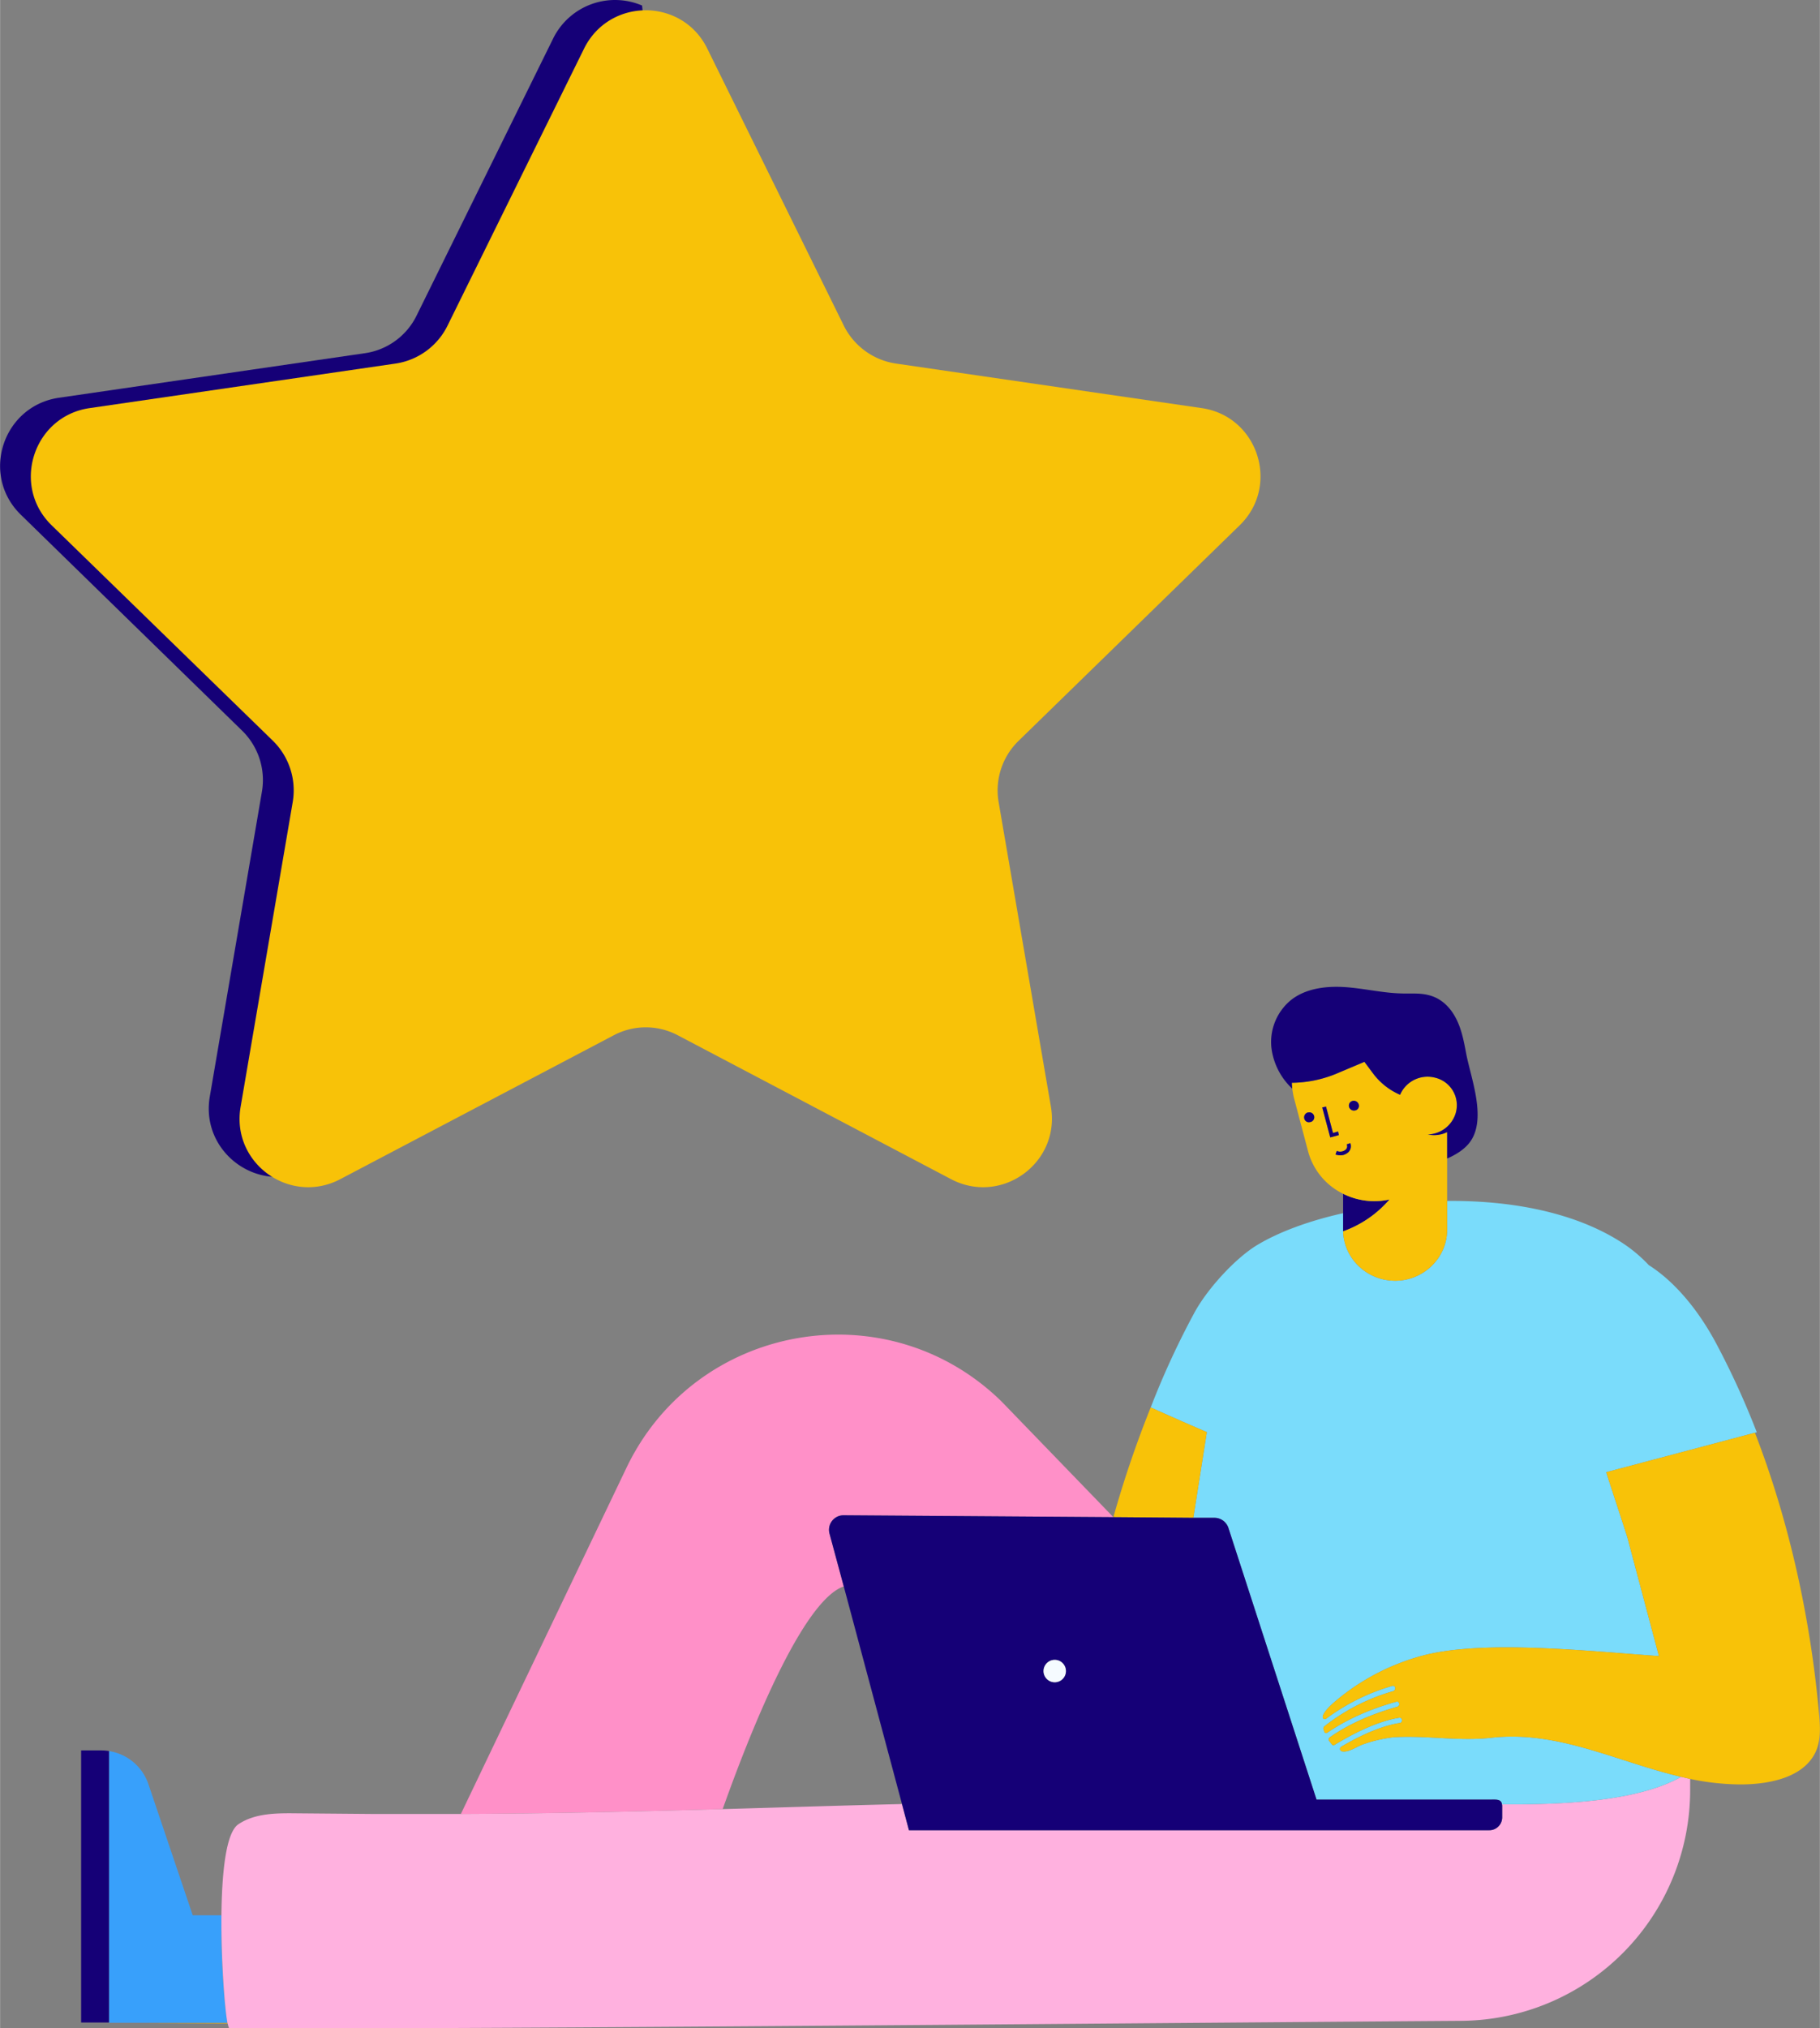 <svg xmlns="http://www.w3.org/2000/svg" width="862.6" height="960.7" viewBox="-0.013 -0.022 862.62 960.822" style=""><rect x="-0.013" y="-0.022" width="862.62" height="960.822" fill="#808080" stroke="none"/><g><title>rating58_244474006</title><g data-name="Layer 2"><path d="M282.6 483.1c6.9-21.4 13.7-42.8 19.5-64.5 11.1-41.5 15.8-82.4 15.7-125.3-.3-97.1-4-194.1-13.5-290.7a32.7 32.7 0 0 0-42.1 15.5l-64.8 131.4a32.4 32.4 0 0 1-24.5 17.8l-145 21.1c-26.7 3.9-37.4 36.7-18 55.5l104.9 102.3a32.7 32.7 0 0 1 9.3 28.8L99.4 519.4c-4.6 26.6 23.3 46.9 47.2 34.3l129.7-68.1a28.5 28.5 0 0 1 6.3-2.5z" fill="#150077"></path><path d="M569.5 193.3l-144.9-21.1a33 33 0 0 1-24.6-17.8L335.2 23c-11.9-24.2-46.4-24.2-58.4 0L212 154.4a32.8 32.8 0 0 1-24.5 17.8l-145 21.1c-26.7 3.8-37.4 36.7-18.1 55.5l105 102.2a32.9 32.9 0 0 1 9.3 28.9L114 524.3c-4.6 26.6 23.3 46.8 47.2 34.3l129.7-68.2a32.5 32.5 0 0 1 30.3 0l129.6 68.2c23.9 12.5 51.8-7.7 47.3-34.3l-24.8-144.4a32.7 32.7 0 0 1 9.4-28.9l104.9-102.2c19.3-18.8 8.6-51.7-18.1-55.5z" fill="#f8c208"></path><path d="M68.5 958.3l39.4.2c0-.1-.1-.1-.1-.2z" fill="#f8c208"></path><path d="M104.9 907.3H91.3l-21-62.1a23.5 23.5 0 0 0-18.7-15.7v128.7h56.2c-1.4-6.8-3.2-29.5-2.9-50.9z" fill="#38a0fb"></path><path d="M47.9 829.2h-9.5v128.9h13.2V829.5a22.2 22.2 0 0 0-3.7-.3z" fill="#150077"></path><path d="M399.9 751.5l-6.7-24.8a6.9 6.9 0 0 1 6.7-8.9l127.8.9-53.1-54.9c-54.4-53.1-144.9-37-177.7 31.5l-78.5 164c44.8-.2 84.8-1.2 124.1-2.3 18.6-52.2 40.6-99.8 57.4-105.5z" fill="#ff90c8"></path><path d="M711.9 854.7c0 .2.1.4.1.7v5.5a6.1 6.1 0 0 1-6.2 6.1h-275l-3.3-12.4c-29 .7-56.8 1.6-85 2.4-39.3 1.1-79.3 2.1-124.1 2.3h-42.3L141 859c-9.7-.1-20.1-.2-28.1 5.2-5.9 4-7.8 23.1-8 43.2s1.5 44.1 2.9 51.1c0 .1.1.1.1.2s.5 2.1.7 2.1h59.1c105.8 0 369.3-2.4 524.9-3.5a109.3 109.3 0 0 0 108.5-109.4v-5.2l-4.3-1c-21 11.9-57.1 13.2-84.9 13z" fill="#ffb1df"></path><path d="M565.6 719h10.2a7 7 0 0 1 6.4 4.7L624 852.5h81.8c3.2 0 5.7-.4 6.1 2.2 27.8.2 63.9-1.1 84.9-13-30.4-7.1-58.2-22.1-90-18.5-15 1.7-30.3-1.1-45.4-.3h-.5a66.2 66.2 0 0 0-14.5 3.3c-3.2 1-7.2 4.2-10.5 3.4a1.2 1.2 0 0 1-.1-2.2c8.5-5 18.6-9.8 27.7-11.2a1.2 1.2 0 0 0 1-1.4 1.1 1.1 0 0 0-1.2-1.1c-10.2 1.6-21.6 7.3-30.8 12.9a.9.9 0 0 1-1.2-.2l-1.3-1.7a1.2 1.2 0 0 1 .3-1.7c8.8-6.2 19.4-10.9 32-14.5a1.3 1.3 0 0 0 .9-1.5c-.2-.7-.7-1.1-1.3-.9-12.9 3.6-23.7 8.5-32.8 14.7a.9.9 0 0 1-1.4-.4c-.1-.5-.3-.8-.4-1.2a1.4 1.4 0 0 1 .4-1.4 94.9 94.9 0 0 1 32.7-16.7 1.5 1.5 0 0 0 .9-1.6 1.1 1.1 0 0 0-1.3-.9 98.7 98.7 0 0 0-31.5 15.6 1 1 0 0 1-1.5-1.2v-.2c.6-2 3.7-5 5-6.1a106.3 106.3 0 0 1 32.3-19.2 102.4 102.4 0 0 1 10.3-3.3c28.7-7.5 78.9-2 111.7.3l-15-56.4c-3.3-10.3-6.7-20.5-10-30.7l70.5-18.7.9-.2-.4-1a384.4 384.4 0 0 0-18.8-41c-8.9-16.7-20.3-29.8-32-37.2a68.9 68.9 0 0 0-14.4-11.7c-22.2-13.7-51.9-19-81.2-18.7v13.7c0 13.2-11.1 24.1-24.6 24.1s-24.3-10.5-24.7-23.4v-8.6c-16.2 3.6-30.4 8.9-40.6 15s-23.3 20.3-29.6 31.6a389.4 389.4 0 0 0-19.7 42.1l-1.3 3.3c14.6 6.6 26.6 11.7 26.6 11.7z" fill="#7adcfb"></path><path d="M572 678.4s-12-5.1-26.6-11.7a510.2 510.2 0 0 0-17.7 52l37.9.3z" fill="#f8c208"></path><path d="M393.2 726.7l6.7 24.8 27.6 103.1 3.3 12.4h275a6.1 6.1 0 0 0 6.2-6.1v-5.5c0-.3-.1-.5-.1-.7-.4-2.6-2.9-2.2-6.1-2.2H624l-41.8-128.8a7 7 0 0 0-6.4-4.7h-10.2l-37.9-.3-127.8-.9a6.9 6.9 0 0 0-6.7 8.9zm106.7 59.6a5.3 5.3 0 0 1 0 10.6 5.3 5.3 0 1 1 0-10.6z" fill="#150077"></path><path d="M499.9 796.9a5.3 5.3 0 0 0 0-10.6 5.3 5.3 0 1 0 0 10.6z" fill="#f5fbff"></path><path d="M636.6 583.3a52.1 52.1 0 0 0 22-15.1 33.1 33.1 0 0 1-22-2.7v17.8z" fill="#150077"></path><path d="M658.6 568.2a52.1 52.1 0 0 1-22 15.1c.4 12.9 11.3 23.4 24.7 23.4s24.6-10.9 24.6-24.1v-46.3a14.1 14.1 0 0 1-9.1 1.1 14.2 14.2 0 0 0 13.2-10.2 13.4 13.4 0 0 0-9.8-16.7 14.2 14.2 0 0 0-16.6 8.1 31.5 31.5 0 0 1-12.8-10.1l-4.1-5.5-12.1 5.1a56.5 56.5 0 0 1-21.3 4.8h-1a26.4 26.4 0 0 0 .2 2.8c.2 1.3.4 2.7.7 4l6.8 25.7a31.4 31.4 0 0 0 16.6 20.1 33.1 33.1 0 0 0 22 2.7zm-17.5-46.7h.1a2.4 2.4 0 0 1 2.8 1.7 2.2 2.2 0 0 1-1.6 2.8h-.1a2.4 2.4 0 0 1-2.9-1.7 2.3 2.3 0 0 1 1.7-2.8zm-19.9 10h-.2a2.2 2.2 0 0 1-2.8-1.6 2.4 2.4 0 0 1 1.6-2.9h.2a2.3 2.3 0 0 1 1.2 4.5zm5.5-6.9l1.8-.4 3.3 12.5 2.4-.7.4 1.7-4.1 1.1zm6.3 22.3l.6-1.7a4 4 0 0 0 4.2-.6 2.1 2.1 0 0 0 .5-2.5l1.7-.6a4 4 0 0 1-.9 4.3 6.5 6.5 0 0 1-2.3 1.3 7.1 7.1 0 0 1-3.8-.2z" fill="#f8c208"></path><path d="M639.4 524.3a2.4 2.4 0 0 0 2.9 1.7h.1a2.2 2.2 0 0 0 1.6-2.8 2.4 2.4 0 0 0-2.8-1.7h-.1a2.3 2.3 0 0 0-1.7 2.8z" fill="#150077"></path><path d="M639.1 545.8a4 4 0 0 0 .9-4.3l-1.7.6a2.1 2.1 0 0 1-.5 2.5 4 4 0 0 1-4.2.6l-.6 1.7a7.1 7.1 0 0 0 3.8.2 6.5 6.5 0 0 0 2.3-1.3z" fill="#150077"></path><path fill="#150077" d="M634.2 536l-2.4.7-3.3-12.5-1.8.4 3.8 14.2 4.1-1.1-.4-1.7z"></path><path d="M613.3 512.9a56.5 56.5 0 0 0 21.3-4.8l12.1-5.1 4.1 5.5a31.5 31.5 0 0 0 12.8 10.1 14.2 14.2 0 0 1 16.6-8.1 13.4 13.4 0 0 1 9.8 16.7 14.2 14.2 0 0 1-13.2 10.2 14.1 14.1 0 0 0 9.1-1.1v12.5c4.4-1.9 8.2-4.4 10.6-7.5 8.5-11 .6-30.6-1.6-42.4-1-5.3-2-10.7-4.4-15.7s-6.2-9.3-11.4-11.2-9.8-1.2-14.8-1.4c-9-.2-17.8-2.4-26.8-3s-18.7.6-25.7 6.2a25.7 25.7 0 0 0-9.2 22.4 31.7 31.7 0 0 0 9.9 19.5 26.4 26.4 0 0 1-.2-2.8z" fill="#150077"></path><path d="M620 527h-.2a2.4 2.4 0 0 0-1.6 2.9 2.2 2.2 0 0 0 2.8 1.6h.2a2.3 2.3 0 0 0-1.2-4.5z" fill="#150077"></path><path d="M862.2 811.8c-4-44.6-13.9-90.5-30.4-133.1l-70.5 18.7c3.3 10.2 6.7 20.4 10 30.7l15 56.4c-32.8-2.3-83-7.8-111.7-.3a102.4 102.4 0 0 0-10.3 3.3 106.3 106.3 0 0 0-32.3 19.2c-1.3 1.1-4.4 4.1-5 6.1v.2a1 1 0 0 0 1.5 1.2 98.7 98.7 0 0 1 31.5-15.6 1.1 1.1 0 0 1 1.3.9 1.5 1.5 0 0 1-.9 1.6 94.9 94.9 0 0 0-32.7 16.7 1.4 1.4 0 0 0-.4 1.4c.1.4.3.7.4 1.2a.9.9 0 0 0 1.4.4c9.1-6.2 19.9-11.1 32.8-14.7.6-.2 1.1.2 1.3.9a1.3 1.3 0 0 1-.9 1.5c-12.6 3.6-23.2 8.3-32 14.5a1.2 1.2 0 0 0-.3 1.7l1.3 1.7a.9.9 0 0 0 1.2.2c9.2-5.6 20.6-11.3 30.8-12.9a1.1 1.1 0 0 1 1.2 1.1 1.2 1.2 0 0 1-1 1.4c-9.1 1.4-19.2 6.2-27.7 11.2a1.2 1.2 0 0 0 .1 2.2c3.3.8 7.3-2.4 10.5-3.4a66.2 66.2 0 0 1 14.5-3.3h.5c15.1-.8 30.4 2 45.4.3 31.8-3.6 59.6 11.4 90 18.5l4.3 1a118.8 118.8 0 0 0 23.3 2.6c14.3.1 31.5-3.3 36.7-16.6 2-5.3 1.6-11.2 1.1-16.9z" fill="#f8c208"></path></g></g></svg>